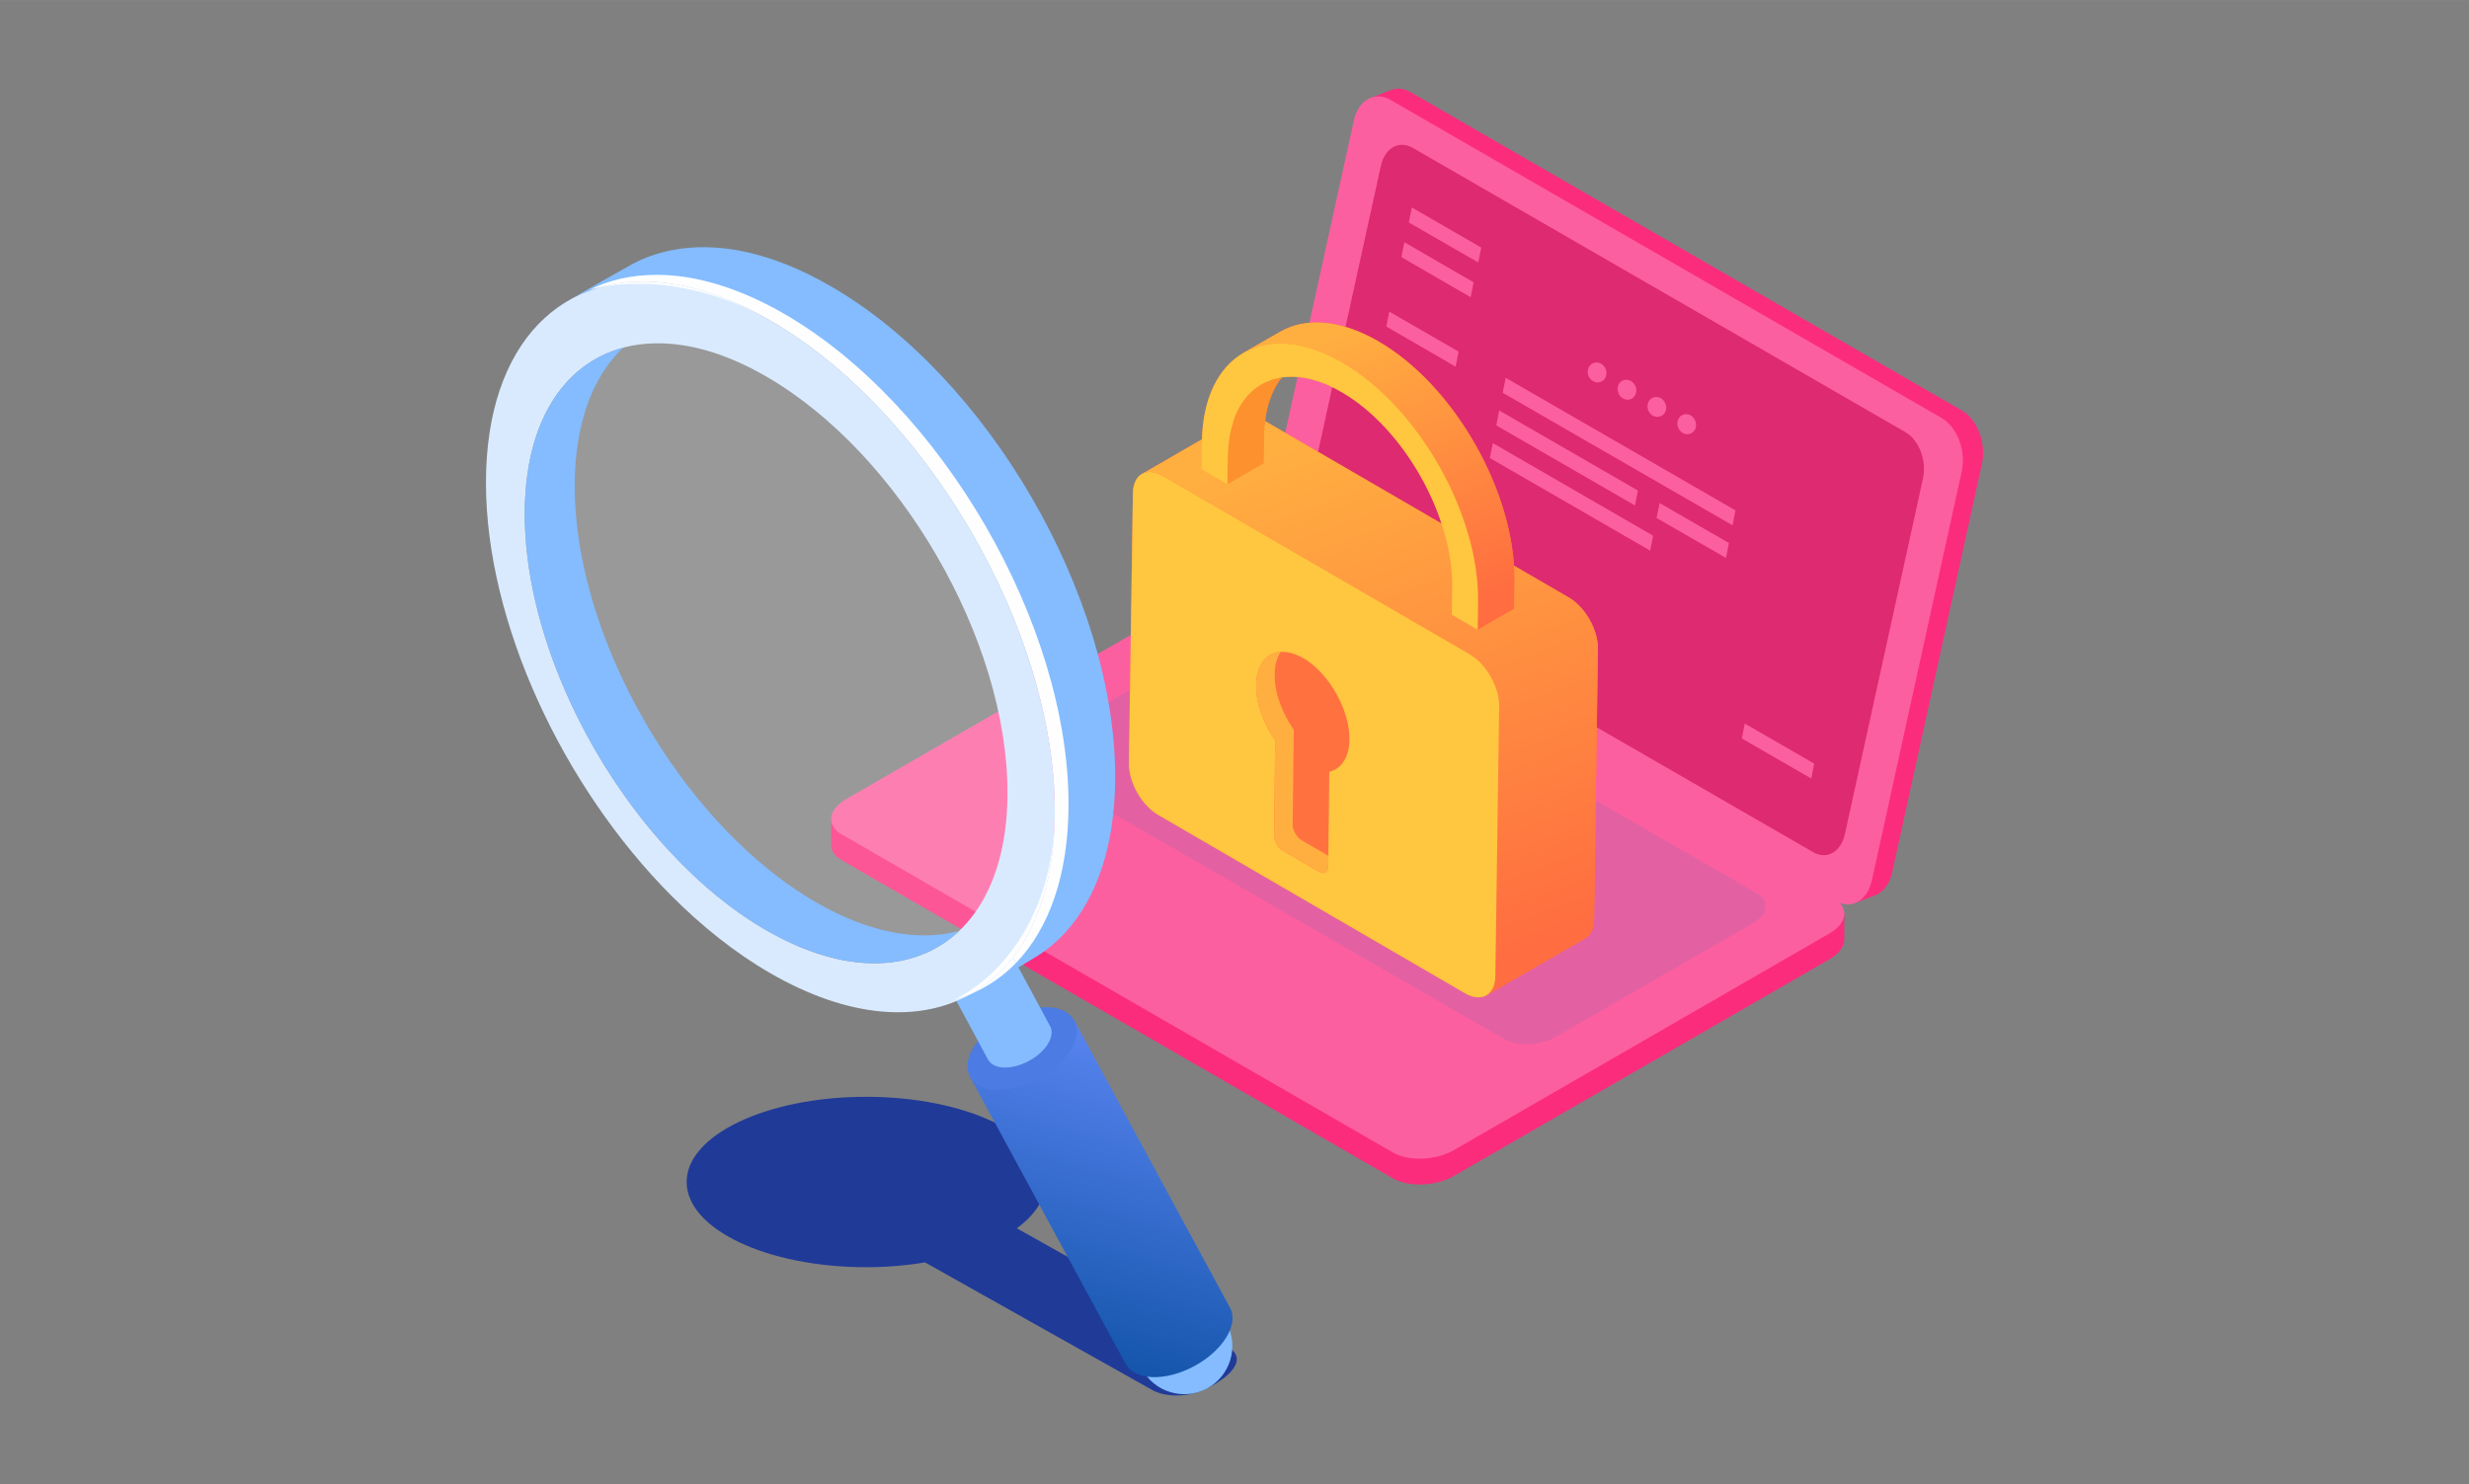<?xml version="1.0" encoding="UTF-8"?>
<!DOCTYPE svg PUBLIC "-//W3C//DTD SVG 1.1//EN" "http://www.w3.org/Graphics/SVG/1.1/DTD/svg11.dtd">
<!-- Creator: CorelDRAW X8 -->
<svg xmlns="http://www.w3.org/2000/svg" xml:space="preserve" width="136.313mm" height="81.957mm" version="1.1" style="shape-rendering:geometricPrecision; text-rendering:geometricPrecision; image-rendering:optimizeQuality; fill-rule:evenodd; clip-rule:evenodd"
viewBox="0 0 18529 11140"
 xmlns:xlink="http://www.w3.org/1999/xlink">
 <rect x="0" y="0" width="18529" height="11140" fill="#808080" stroke="none"/>
 <defs>
  <style type="text/css">
   <![CDATA[
    .fil0 {fill:none}
    .fil2 {fill:#FEFEFE;fill-rule:nonzero}
    .fil1 {fill:#97BFE5;fill-rule:nonzero}
    .fil23 {fill:#86BAE5;fill-rule:nonzero}
    .fil19 {fill:#203A98;fill-rule:nonzero}
    .fil10 {fill:#333333;fill-rule:nonzero}
    .fil21 {fill:#4C7BE3;fill-rule:nonzero}
    .fil9 {fill:#518E90;fill-rule:nonzero}
    .fil18 {fill:#84BCFF;fill-rule:nonzero}
    .fil22 {fill:#D9EAFF;fill-rule:nonzero}
    .fil5 {fill:#DE2A70;fill-rule:nonzero}
    .fil6 {fill:#E361A2;fill-rule:nonzero}
    .fil8 {fill:#F2F2F2;fill-rule:nonzero}
    .fil3 {fill:#FC2C7D;fill-rule:nonzero}
    .fil4 {fill:#FC5F9F;fill-rule:nonzero}
    .fil15 {fill:#FC912D;fill-rule:nonzero}
    .fil13 {fill:#FF7240;fill-rule:nonzero}
    .fil7 {fill:#FF7240;fill-rule:nonzero}
    .fil14 {fill:#FFAF40;fill-rule:nonzero}
    .fil12 {fill:#FFC640;fill-rule:nonzero}
    .fil17 {fill:#FEFEFE;fill-opacity:0.2}
    .fil16 {fill:url(#id0);fill-rule:nonzero}
    .fil20 {fill:url(#id1);fill-rule:nonzero}
    .fil11 {fill:url(#id2);fill-rule:nonzero}
   ]]>
  </style>
  <linearGradient id="id0" gradientUnits="userSpaceOnUse" x1="9921.18" y1="2538.4" x2="10776.6" y2="4630.97">
   <stop offset="0" style="stop-opacity:1; stop-color:#FFAF40"/>
   <stop offset="1" style="stop-opacity:1; stop-color:#FF6D40"/>
  </linearGradient>
  <linearGradient id="id1" gradientUnits="userSpaceOnUse" x1="7912.05" y1="10262.2" x2="8616.03" y2="7759.93">
   <stop offset="0" style="stop-opacity:1; stop-color:#1153A8"/>
   <stop offset="1" style="stop-opacity:1; stop-color:#5A85F2"/>
  </linearGradient>
  <linearGradient id="id2" gradientUnits="userSpaceOnUse" xlink:href="#id0" x1="9560.35" y1="3338.5" x2="11000.9" y2="7290.96">
  </linearGradient>
 </defs>
 <g id="Слой_x0020_1">
  <rect class="fil0" width="18529" height="11140"/>
  <g id="_3012589748976">
   <g>
    <polygon class="fil1" points="10930,2801 10929,3240 14375,5234 14468,4815 "/>
    <polygon class="fil2" points="14333,5461 14377,5487 14385,5473 14358,5451 "/>
    <path class="fil3" d="M14723 3081l-4138 -2390c-48,-27 -97,-32 -141,-17l1 0 -8 3 -2 0 -149 58 134 65 -2 8 -674 3068c-34,153 34,333 151,400l4039 2332 -15 171 164 -63c55,-26 98,-84 117,-167l674 -3068c33,-154 -34,-333 -151,-400z"/>
    <path class="fil4" d="M13775 6763l-4138 -2389c-117,-68 -184,-247 -151,-401l674 -3068c34,-154 156,-223 274,-156l4138 2389c117,68 184,247 150,401l-674 3068c-33,154 -156,223 -273,156z"/>
    <path class="fil5" d="M13608 6397l-3700 -2135c-102,-59 -161,-215 -131,-348l586 -2669c29,-134 136,-194 238,-136l3699 2135c102,59 161,215 131,349l-586 2669c-29,133 -136,194 -237,135z"/>
    <path class="fil3" d="M13841 6858l-566 -74 -3651 -2108c-117,-68 -322,-60 -457,19l-2587 1493 -342 -45 0 194 0 0c-2,45 23,88 79,120l4138 2389c117,67 321,59 456,-19l2818 -1626c76,-44 114,-101 112,-154l0 -189z"/>
    <path class="fil4" d="M10455 8652l-4138 -2389c-117,-68 -103,-186 32,-264l2818 -1626c135,-78 340,-87 457,-19l4138 2389c117,68 102,186 -33,264l-2818 1626c-135,78 -339,86 -456,19z"/>
    <path class="fil6" d="M11288 7800l-3497 -2018c-99,-57 -86,-157 28,-223l1483 -856c115,-66 287,-73 386,-16l3497 2019c99,57 86,157 -28,223l-1483 855c-115,66 -287,74 -386,16z"/>
    <g>
     <polygon class="fil4" points="13002,3943 11277,2948 11300,2836 13024,3831 "/>
     <polygon class="fil4" points="12384,4133 11181,3438 11203,3326 12406,4021 "/>
     <polygon class="fil4" points="12270,3794 11229,3193 11251,3081 12292,3682 "/>
     <polygon class="fil4" points="12953,4188 12432,3888 12455,3776 12975,4076 "/>
     <polygon class="fil4" points="11094,1970 10573,1670 10595,1557 11116,1858 "/>
     <polygon class="fil4" points="11037,2231 10517,1930 10539,1818 11059,2119 "/>
     <polygon class="fil4" points="13593,5844 13072,5543 13094,5431 13615,5732 "/>
     <polygon class="fil4" points="10924,2752 10404,2451 10426,2339 10946,2639 "/>
     <path class="fil4" d="M12049 2832c-16,36 -58,49 -93,29 -36,-20 -51,-66 -34,-102 17,-36 59,-49 94,-29 35,20 50,66 33,102z"/>
     <path class="fil4" d="M12273 2962c-16,36 -58,49 -93,29 -35,-21 -50,-66 -34,-103 17,-36 59,-49 94,-28 35,20 50,66 33,102z"/>
     <path class="fil4" d="M12498 3091c-17,36 -59,49 -94,29 -35,-20 -50,-66 -33,-102 16,-36 58,-49 93,-29 35,20 50,66 34,102z"/>
     <path class="fil4" d="M12722 3221c-17,36 -59,49 -94,29 -35,-21 -50,-67 -33,-103 16,-36 58,-49 93,-29 35,21 50,67 34,103z"/>
    </g>
   </g>
   <g>
    <g>
     <path class="fil7" d="M11210 7399c-3,10 -7,19 -12,27 5,-8 9,-17 12,-27zm-1137 -4679c8,5 17,10 25,15 -8,-5 -17,-10 -25,-15zm31 19c6,4 13,8 19,12 -6,-4 -13,-8 -19,-12zm25 16c7,4 14,8 21,13 -7,-5 -14,-9 -21,-13zm25 16c8,5 16,10 24,16 -8,-6 -16,-11 -24,-16zm29 20c6,4 13,9 19,13 -6,-4 -13,-9 -19,-13zm26 18c5,4 11,9 17,13 -6,-4 -12,-9 -17,-13zm24 18c7,6 15,12 22,18 -7,-6 -15,-12 -22,-18zm28 22c6,5 12,10 17,14 -5,-4 -11,-9 -17,-14zm49 41c6,5 12,10 18,16 -6,-6 -12,-11 -18,-16zm22 19c7,6 15,13 22,19l-22 -19zm29 26c5,5 10,10 16,15 -6,-5 -11,-10 -16,-15zm46 43c6,7 13,14 20,20 -7,-6 -14,-13 -20,-20zm70 73c7,8 14,15 20,22 -6,-7 -13,-14 -20,-22zm89 103c6,7 12,14 18,22 -6,-8 -12,-15 -18,-22zm253 776c-133,-403 -417,-793 -749,-986 -165,-96 -319,-130 -451,-111 -64,82 -108,192 -125,327l1325 770zm-1563 -770l0 1 0 0 0 -1zm-236 137c9,-319 128,-544 315,-650l-3 1 273 -157c192,-111 454,-95 741,72 538,312 975,1047 1016,1683l412 239c123,72 221,245 218,387l-29 2028c-1,71 -27,120 -67,144l-742 428 3 -2c-41,25 -98,23 -162,-14l-2305 -1340c-122,-71 -220,-244 -218,-387l30 -2027c1,-74 28,-124 71,-147 -1,1 -3,2 -4,3l451 -261zm318 -652c5,-3 10,-5 15,-8 -5,3 -10,5 -15,8zm18 -10c5,-2 10,-5 15,-7 -5,2 -10,5 -15,7zm19 -9c5,-2 10,-4 15,-6 -5,2 -10,4 -15,6zm19 -8c5,-2 10,-4 15,-6 -5,2 -10,4 -15,6zm19 -7c5,-2 11,-4 16,-6 -5,2 -11,4 -16,6zm19 -7c6,-2 12,-3 17,-5 -5,2 -11,3 -17,5zm20 -6c6,-1 12,-3 17,-4 -5,1 -11,3 -17,4zm21 -5c6,-2 12,-3 18,-4 -6,1 -12,2 -18,4zm20 -4c6,-2 12,-3 19,-4 -7,1 -13,2 -19,4zm21 -4c7,-1 13,-2 19,-3 -6,1 -12,2 -19,3zm21 -3c7,-1 14,-2 20,-2 -6,0 -13,1 -20,2zm22 -2c7,-1 13,-1 20,-2 -7,1 -13,1 -20,2zm23 -2c6,0 13,0 19,0 -6,0 -13,0 -19,0zm22 0c7,0 13,0 20,0 -7,0 -13,0 -20,0zm22 0c7,0 14,0 21,1 -7,-1 -14,-1 -21,-1zm23 1c7,0 15,1 22,1 -7,0 -15,-1 -22,-1zm23 2c7,0 15,1 22,2 -7,-1 -15,-2 -22,-2zm24 2c7,1 15,2 22,3 -7,-1 -15,-2 -22,-3zm24 4c7,1 15,2 22,3 -7,-1 -15,-2 -22,-3zm23 4c8,1 16,3 23,4 -7,-1 -15,-3 -23,-4zm25 5c8,1 15,3 23,5 -8,-2 -15,-4 -23,-5zm24 5c8,2 16,4 24,7 -8,-3 -16,-5 -24,-7zm25 7c8,2 16,5 24,7 -8,-2 -16,-5 -24,-7zm25 7c8,3 16,6 24,8 -8,-2 -16,-5 -24,-8zm26 9c8,3 16,5 24,8 -8,-3 -16,-5 -24,-8zm25 9c8,3 16,6 24,9 -8,-3 -16,-6 -24,-9zm25 10c17,7 34,14 51,22 -17,-8 -34,-15 -51,-22zm52 22c9,4 17,8 25,12 -8,-4 -16,-8 -25,-12zm27 13c8,4 16,8 24,13 -8,-5 -16,-9 -24,-13zm26 14c9,4 17,8 25,13 -8,-5 -16,-9 -25,-13zm52 28c-9,-5 -17,-10 -26,-15l-1 0 27 15zm1122 4711c-2,4 -4,8 -7,11 3,-3 5,-7 7,-11zm-10 15c-2,2 -4,5 -6,7 2,-2 4,-5 6,-7zm-10 10c-3,3 -6,6 -10,9 4,-3 7,-6 10,-9zm-2598 -3903c3,-1 6,-2 8,-3 -2,1 -5,2 -8,3zm8 -3c6,-2 11,-4 17,-5 -6,1 -11,3 -17,5zm27 -6c3,-1 6,-1 9,-1 -3,0 -6,0 -9,1zm9 -1c3,0 6,0 9,0 -3,0 -6,0 -9,0z"/>
    </g>
    <path class="fil8" d="M10241 5332c-8,73 30,155 85,187 16,10 34,15 51,15 10,0 21,-2 31,-6 34,-12 63,-44 69,-101 8,-73 -30,-154 -85,-187 -16,-9 -33,-14 -51,-14 -10,0 -22,2 -32,6l-1 0c-33,13 -61,45 -67,100z"/>
    <path class="fil9" d="M10452 5427c-1,9 -3,17 -6,25l0 1c-8,26 -24,45 -45,52 -7,3 -14,4 -21,4 -13,0 -26,-4 -38,-11 -48,-28 -82,-102 -75,-165 4,-39 20,-66 46,-77l3 -2c8,-2 15,-4 22,-4 13,0 26,3 39,12l5 4 1 0c44,30 75,100 69,161z"/>
    <path class="fil10" d="M10452 5427c-1,9 -3,17 -6,25l0 1c-7,11 -16,19 -28,23 -5,2 -12,3 -18,3 -10,0 -21,-3 -31,-10 -40,-23 -68,-84 -63,-137 4,-31 17,-54 39,-64l4 -1c5,-2 11,-4 17,-4 6,0 11,1 16,3l1 0c44,30 75,100 69,161z"/>
    <path class="fil11" d="M8569 3558l741 -428c41,-24 97,-20 159,16l2305 1339c123,72 221,245 218,387l-29 2028c-1,71 -27,120 -67,144l-742 428c41,-24 67,-74 68,-144l29 -2028c2,-142 -96,-315 -218,-387l-2305 -1340c-62,-36 -118,-39 -159,-15z"/>
    <path class="fil12" d="M11033 4913c122,72 220,245 218,387l-29 2028c-2,142 -104,199 -227,128l-2305 -1340c-122,-71 -220,-244 -218,-387l30 -2027c2,-143 103,-200 226,-129l2305 1340z"/>
    <path class="fil13" d="M9427 5142c3,-228 169,-317 369,-193 186,117 336,390 331,605 -2,133 -62,218 -151,239l-8 711c-1,44 -32,62 -69,40l-270 -157c-38,-22 -68,-75 -67,-119l8 -711c-88,-125 -145,-279 -143,-415z"/>
    <path class="fil14" d="M9611 4894c-28,42 -45,98 -45,169 -2,136 55,289 143,414l-8 711c-1,44 29,97 67,119l201 117 -1 80c-1,44 -32,62 -69,40l-270 -157c-38,-22 -68,-75 -67,-119l8 -711c-88,-125 -145,-279 -143,-415 2,-152 76,-241 184,-248z"/>
    <path class="fil15" d="M9468 2885l273 -157c-154,88 -250,276 -254,544l-3 205 -273 158 3 -206c4,-267 100,-455 254,-544z"/>
    <path class="fil16" d="M9332 2648l273 -157c192,-111 454,-95 741,72 572,332 1029,1140 1019,1801l-3 205 -273 158 3 -206c10,-661 -447,-1469 -1019,-1801 -287,-167 -550,-182 -741,-72z"/>
    <path class="fil12" d="M10073 2720c572,332 1029,1140 1019,1801l-3 206 -194 -113 3 -205c8,-538 -363,-1195 -828,-1465 -465,-270 -849,-52 -856,485l-3 206 -194 -113 3 -205c9,-661 482,-929 1053,-597z"/>
   </g>
   <g id="_3012589749872">
    <path class="fil17" d="M4934 2290c1011,0 2211,1149 2678,2566 468,1417 28,2566 -983,2566 -1012,0 -2211,-1149 -2678,-2566 -468,-1417 -28,-2566 983,-2566z"/>
    <g>
     <path class="fil18" d="M7916 6088c0,690 -249,1170 -649,1384 29,-8 62,-22 104,-46 11,-6 388,-234 399,-241 371,-226 599,-694 599,-1355 0,-1353 -956,-3002 -2135,-3682 -444,-257 -856,-339 -1198,-269 -104,21 -202,55 -292,104 -8,4 -323,180 -485,278 217,-128 481,-175 777,-131 232,35 483,125 745,276 1179,681 2135,2329 2135,3682z"/>
     <path class="fil19" d="M8830 10475c-70,0 -137,-14 -186,-43l-1702 -956c-138,23 -287,36 -442,36 -744,0 -1347,-286 -1347,-640 0,-353 603,-639 1347,-639 744,0 1347,286 1347,639 0,129 -80,248 -216,348l1580 887c168,99 2,236 -139,307 -69,40 -158,61 -242,61z"/>
     <path class="fil18" d="M9205 9932c95,176 29,395 -146,490 -176,95 -395,29 -490,-147 -95,-176 -29,-395 147,-490 175,-94 395,-29 489,147z"/>
     <path class="fil20" d="M8061 7658l-783 422 1168 2155 0 -1 2 4c68,126 298,133 514,17 216,-117 337,-313 269,-439l-2 -3 0 0 -1168 -2155z"/>
     <path class="fil21" d="M8062 7660c68,126 -52,322 -268,439 -217,116 -447,109 -515,-17 -68,-126 53,-323 269,-439 216,-117 446,-109 514,17z"/>
     <path class="fil18" d="M7549 7087l-466 251 331 614 0 0 1 1c40,76 177,81 306,11 129,-69 200,-186 160,-261l-1 -1 0 -1 -331 -614z"/>
     <path class="fil22" d="M7916 6088c0,-1353 -956,-3001 -2135,-3682 -262,-151 -513,-242 -745,-276 -811,-122 -1389,441 -1389,1493 0,1052 578,2282 1389,3098 232,233 483,433 745,584 1179,681 2135,136 2135,-1217zm-2880 -3507c219,18 460,98 713,244 1001,577 1812,1976 1812,3124 0,1148 -811,1611 -1812,1033 -253,-146 -494,-345 -713,-580 -646,-690 -1098,-1687 -1098,-2544 0,-858 452,-1332 1098,-1277z"/>
     <path class="fil2" d="M7915 6148l0 0zm1 -8l0 0 0 0zm0 -3c0,-1 0,-1 0,-1 0,0 0,0 0,1zm0 -8c0,-1 0,-1 0,-1 0,0 0,0 0,1zm0 -8c0,0 0,-1 0,-1 0,0 0,0 0,1zm0 -5c0,0 0,0 0,0 0,0 0,0 0,0zm0 -3c0,-1 0,-1 0,-1 0,0 0,0 0,1zm0 -4c0,-1 0,-1 0,-1 0,0 0,0 0,1zm0 -4c0,-1 0,-1 0,-1 0,0 0,0 0,1zm0 -4c0,-1 0,-1 0,-1 0,0 0,0 0,1zm0 -5c0,0 0,0 0,0 0,0 0,0 0,0zm0 -3c0,-1 0,-1 0,-1 0,0 0,0 0,1z"/>
     <path class="fil2" d="M7625 7228l-23 -42c191,-246 304,-597 313,-1038l0 0c1,-2 1,-5 1,-8l0 0c0,-1 0,-2 0,-3 0,-1 0,-1 0,-1 0,-2 0,-5 0,-7 0,-1 0,-1 0,-1 0,-2 0,-5 0,-7 0,-1 0,-1 0,-1 0,-1 0,-2 0,-4 0,0 0,0 0,0 0,-1 0,-2 0,-3 0,-1 0,-1 0,-1 0,-1 0,-2 0,-3 0,-1 0,-1 0,-1 0,-1 0,-2 0,-3 0,-1 0,-1 0,-1 0,-1 0,-2 0,-3 0,-1 0,-1 0,-1 0,-1 0,-2 0,-4 0,0 0,0 0,0 0,-1 0,-2 0,-3 0,-1 0,-1 0,-1 0,-1 0,-3 0,-4l0 0c0,-1353 -956,-3001 -2135,-3682l0 0c-262,-151 -513,-242 -745,-276l0 0c-73,-11 -144,-16 -213,-16 -112,0 -218,14 -318,42 -28,6 -55,12 -82,20 149,-75 318,-113 503,-113 36,0 73,1 110,4 260,21 546,114 848,288 1179,681 2135,2329 2135,3682 0,528 -146,934 -394,1191z"/>
     <path class="fil2" d="M7293 7458c118,-68 222,-159 309,-272l23 42c-96,99 -208,176 -332,230z"/>
     <path class="fil2" d="M7160 7505c415,-207 756,-713 756,-1417 0,1 0,3 0,4 0,0 0,0 0,1 0,1 0,2 0,3 0,0 0,0 0,0 0,2 0,3 0,4 0,0 0,0 0,1 0,1 0,2 0,3 0,0 0,0 0,1 0,1 0,2 0,3 0,0 0,0 0,1 0,1 0,2 0,3 0,0 0,0 0,1 0,1 0,2 0,3 0,0 0,0 0,0 0,2 0,3 0,4 0,0 0,1 0,1 0,2 0,5 0,7 0,0 0,0 0,1 0,2 0,5 0,7 0,0 0,0 0,1 0,1 0,2 0,3l0 0c0,3 0,6 -1,8l0 0c-9,441 -122,792 -313,1038 -87,113 -191,204 -309,272 -43,18 -87,34 -133,47zm756 -1417c0,-1353 -956,-3001 -2135,-3682 -246,-142 -504,-225 -745,-259l0 -17c232,34 483,125 745,276l0 0c1179,681 2135,2329 2135,3682l0 0z"/>
     <path class="fil18" d="M4313 3648c0,-468 135,-822 363,-1038 -448,120 -738,561 -738,1248 0,857 452,1854 1098,2544 219,235 460,434 713,580 593,342 1119,319 1449,6 -300,81 -672,17 -1074,-215 -408,-236 -785,-609 -1088,-1046 -439,-633 -723,-1400 -723,-2079z"/>
     <path class="fil23" d="M4227 2280c-36,22 -60,38 -63,44 20,-16 41,-30 63,-44z"/>
     <path class="fil23" d="M4259 2261c-11,6 -22,13 -32,19 9,-6 20,-12 32,-19z"/>
     <path class="fil2" d="M5036 2147l0 -17c-72,-10 -142,-16 -210,-16l-3 0c-112,0 -218,14 -318,42 87,-17 182,-26 282,-26 80,0 163,5 249,17z"/>
    </g>
   </g>
  </g>
 </g>
</svg>
